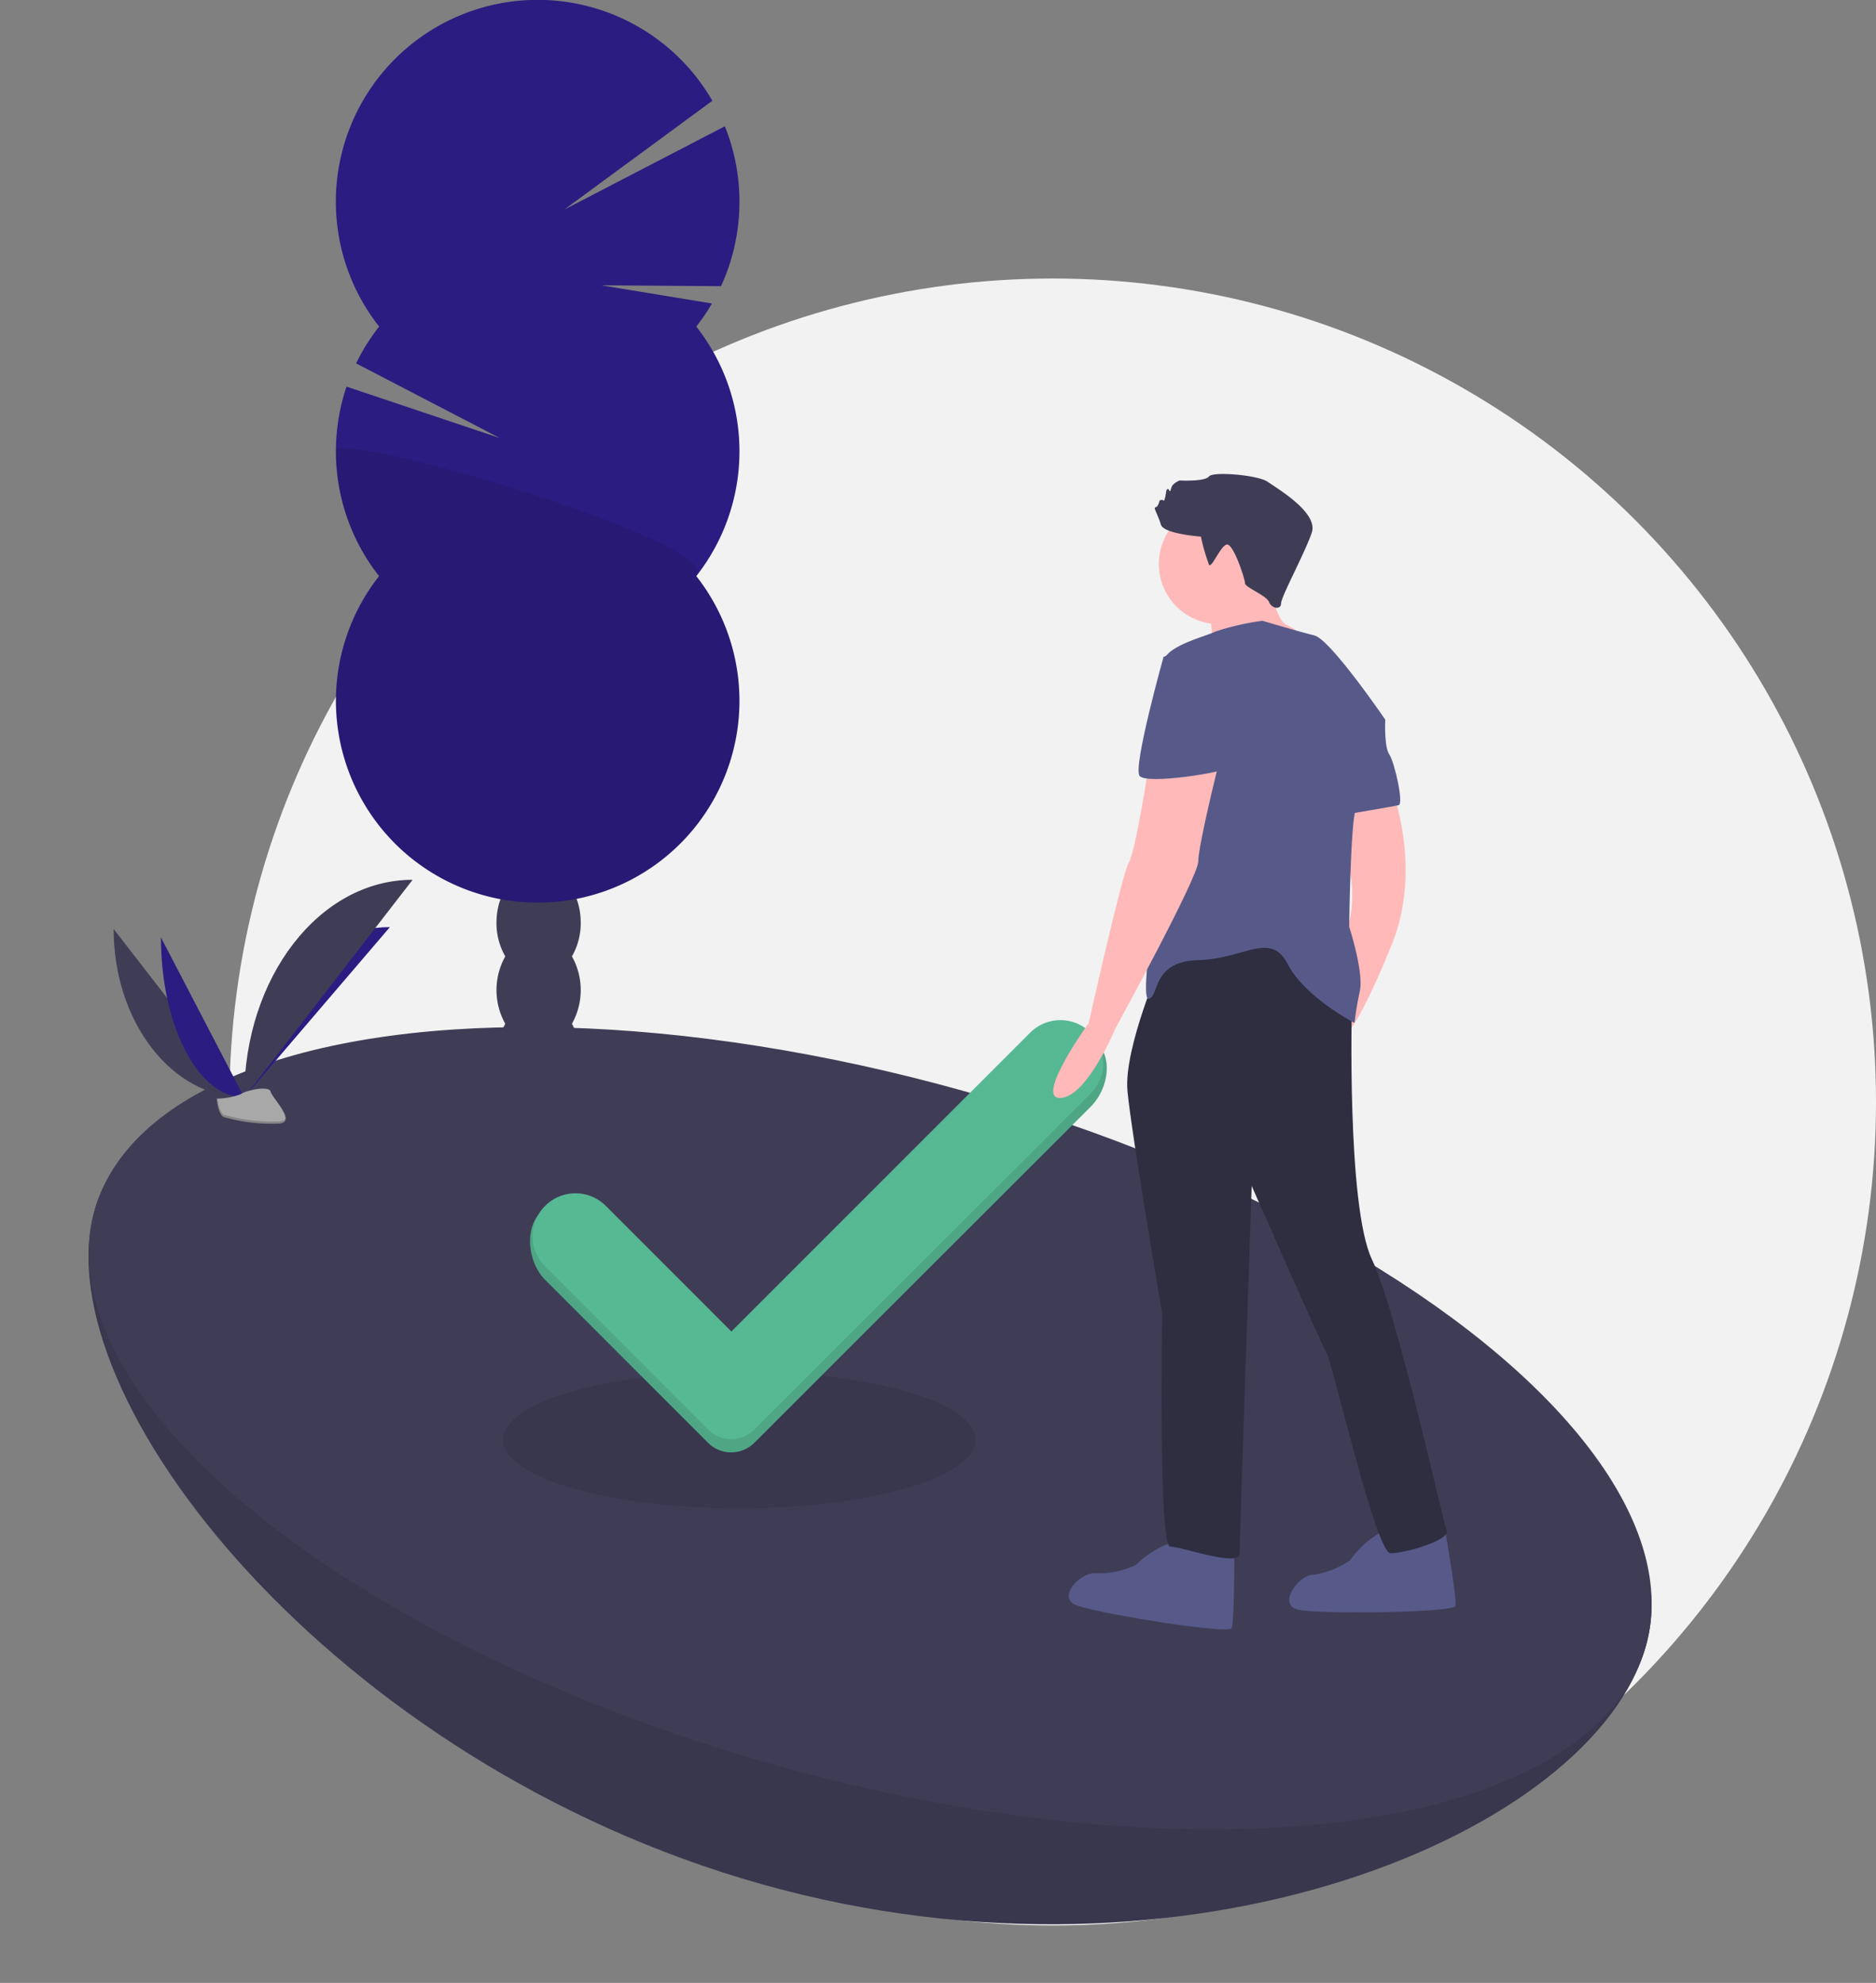 <svg xmlns="http://www.w3.org/2000/svg" width="179.797" height="190" viewBox="0 0 179.797 190">
  <rect x="0" y="0" width="179.797" height="190" fill="#808080" stroke="none"/>
  <g id="undraw_completed_ngx6" transform="translate(8.482 0.001)">
    <circle id="Ellipse_132" data-name="Ellipse 132" cx="78.906" cy="78.906" r="78.906" transform="translate(13.504 26.686)" fill="#f2f2f2"/>
    <path id="Path_406" data-name="Path 406" d="M87.6,94.585a6.37,6.37,0,0,0,.843-3.229c0-2.919-1.807-5.285-4.037-5.285s-4.037,2.366-4.037,5.285a6.371,6.371,0,0,0,.843,3.229,6.61,6.61,0,0,0,0,6.459,6.61,6.61,0,0,0,0,6.459,6.61,6.61,0,0,0,0,6.459,6.37,6.37,0,0,0-.843,3.229c0,2.919,1.807,5.285,4.037,5.285s4.037-2.366,4.037-5.285a6.37,6.37,0,0,0-.843-3.229,6.61,6.61,0,0,0,0-6.459,6.61,6.61,0,0,0,0-6.459,6.61,6.61,0,0,0,0-6.459Z" transform="translate(-41.268 -2.946)" fill="#3f3d56"/>
    <ellipse id="Ellipse_133" data-name="Ellipse 133" cx="4.037" cy="5.285" rx="4.037" ry="5.285" transform="translate(39.101 76.666)" fill="#3f3d56"/>
    <ellipse id="Ellipse_134" data-name="Ellipse 134" cx="4.037" cy="5.285" rx="4.037" ry="5.285" transform="translate(39.101 70.207)" fill="#3f3d56"/>
    <path id="Path_407" data-name="Path 407" d="M99.518,34.237a19.38,19.38,0,0,0,1.5-2.213L90.415,30.282l11.472.085a19.37,19.37,0,0,0,.369-15.321L86.865,23.03,101.059,12.6A19.338,19.338,0,1,0,69.122,34.237a19.347,19.347,0,0,0-2.205,3.526l13.769,7.153L66,39.99a19.348,19.348,0,0,0,3.118,18.158,19.336,19.336,0,1,0,30.4,0,19.339,19.339,0,0,0,0-23.911Z" transform="translate(-41.268 -2.946)" fill="#2b1c81"/>
    <path id="Path_408" data-name="Path 408" d="M64.984,46.192a19.253,19.253,0,0,0,4.138,11.955,19.336,19.336,0,1,0,30.4,0C102.11,54.858,64.984,44.022,64.984,46.192Z" transform="translate(-41.268 -2.946)" opacity="0.1"/>
    <path id="Path_409" data-name="Path 409" d="M190.53,160.661c-5,17.83-43.613,34.368-84.671,22.845s-69.016-46.74-64.012-64.571,41.075-11.521,82.132,0S195.534,142.831,190.53,160.661Z" transform="translate(-41.268 -2.946)" fill="#3f3d56"/>
    <path id="Path_410" data-name="Path 410" d="M190.53,160.661c-5,17.83-43.613,34.368-84.671,22.845s-69.016-46.74-64.012-64.571,41.075-11.521,82.132,0S195.534,142.831,190.53,160.661Z" transform="translate(-41.268 -2.946)" opacity="0.1"/>
    <ellipse id="Ellipse_135" data-name="Ellipse 135" cx="33.532" cy="77.214" rx="33.532" ry="77.214" transform="translate(-8.482 148.274) rotate(-74.324)" fill="#3f3d56"/>
    <ellipse id="Ellipse_136" data-name="Ellipse 136" cx="22.635" cy="6.558" rx="22.635" ry="6.558" transform="translate(39.735 131.4)" opacity="0.1"/>
    <path id="Path_411" data-name="Path 411" d="M131.511,103.166l-28.629,28.629L90.849,119.762a4.113,4.113,0,0,0-5.817,0l-.432-.647c-1.606,1.606-1.174,4.857.432,6.464l15.612,15.612a3.139,3.139,0,0,0,4.437,0l32.243-32.209c1.607-1.606,2.19-4.55.584-6.157h0C136.3,101.22,133.117,101.56,131.511,103.166Z" transform="translate(-41.268 -2.946)" fill="#57b894"/>
    <path id="Path_412" data-name="Path 412" d="M131.511,103.166l-28.629,28.629L90.849,119.762a4.113,4.113,0,0,0-5.817,0l-.432-.647c-1.606,1.606-1.174,4.857.432,6.464l15.612,15.612a3.139,3.139,0,0,0,4.437,0l32.243-32.209c1.607-1.606,2.19-4.55.584-6.157h0C136.3,101.22,133.117,101.56,131.511,103.166Z" transform="translate(-41.268 -2.946)" opacity="0.1"/>
    <path id="Path_413" data-name="Path 413" d="M131.511,101.9l-28.629,28.629L90.849,118.492a4.113,4.113,0,0,0-5.817,0h0a4.113,4.113,0,0,0,0,5.817l15.612,15.612a3.138,3.138,0,0,0,4.437,0l32.243-32.209a4.112,4.112,0,0,0,0-5.817h0A4.112,4.112,0,0,0,131.511,101.9Z" transform="translate(-41.268 -2.946)" fill="#57b894"/>
    <path id="Path_414" data-name="Path 414" d="M145.452,150.63a9.287,9.287,0,0,0-3.84,2.3,8.437,8.437,0,0,1-3.712.768c-1.408-.256-3.968,2.3-1.92,3.072s14.594,2.816,14.85,2.176.256-7.169.256-7.169Z" transform="translate(-41.268 -2.946)" fill="#575a89"/>
    <path id="Path_415" data-name="Path 415" d="M165.564,149.531a9.287,9.287,0,0,0-3.39,2.926,8.437,8.437,0,0,1-3.527,1.391c-1.431-.012-3.517,2.948-1.367,3.355s14.86.282,15-.392-.972-7.107-.972-7.107Z" transform="translate(-41.268 -2.946)" fill="#575a89"/>
    <circle id="Ellipse_137" data-name="Ellipse 137" cx="5.761" cy="5.761" r="5.761" transform="translate(102.583 48.281)" fill="#ffb9b9"/>
    <path id="Path_416" data-name="Path 416" d="M154.285,57.947s.64,4.352,1.792,4.865a8.505,8.505,0,0,1,2.176,1.536l-3.2,1.536L148.78,65.5s.512-2.816-.384-4.224S154.285,57.947,154.285,57.947Z" transform="translate(-41.268 -2.946)" fill="#ffb9b9"/>
    <path id="Path_417" data-name="Path 417" d="M166.19,78.558s2.944,7.553,0,14.85-4.224,8.449-4.224,8.449l-.9-9.6,1.03-.935a12.155,12.155,0,0,0,.117-4.637c-.507-1.725.261-7.1.261-7.1Z" transform="translate(-41.268 -2.946)" fill="#ffb9b9"/>
    <path id="Path_418" data-name="Path 418" d="M144.172,94.944s-3.712,8.449-3.328,12.545,3.328,21.378,3.328,21.378-.384,22.274.768,22.274,6.657,2.048,6.657.64,1.152-35.2,1.152-35.2,6.529,14.85,7.169,16,4.737,19.2,6.145,19.2,5.761-1.28,5.377-2.176-4.737-20.866-7.169-25.987-1.92-24.451-1.92-24.451l-4.1-8.961Z" transform="translate(-41.268 -2.946)" fill="#2f2e41"/>
    <path id="Path_419" data-name="Path 419" d="M147.884,54.363s-3.584-.256-3.84-1.152-.768-1.664-.512-1.664.384-.64.384-.64.256-.128.384,0,.256-.9.256-.9.128-.384.256-.128.128.128.256-.256.768-.64.768-.64,2.432.128,2.816-.384,4.737-.128,5.633.512,4.865,2.944,4.224,4.865-2.944,6.145-2.944,6.785-.9.512-1.152-.128-2.3-1.408-2.3-1.792-1.152-3.968-1.792-3.712-1.408,2.3-1.664,1.92A18.292,18.292,0,0,1,147.884,54.363Z" transform="translate(-41.268 -2.946)" fill="#3f3d56"/>
    <path id="Path_420" data-name="Path 420" d="M165.55,71.9s-5.249-7.681-6.785-8.065-4.993-1.408-4.993-1.408a25.181,25.181,0,0,0-4.48,1.024c-1.024.512-4.865,1.408-4.993,2.944s1.024,16.258.384,17.666-2.816,14.85-1.792,14.594.256-3.584,4.737-3.712,6.913-2.816,8.577.384,6.4,5.633,6.4,5.633a30.976,30.976,0,0,1,.512-3.072c.384-1.792-1.024-6.145-1.024-6.145s.128-10.113.64-11.265S165.55,71.9,165.55,71.9Z" transform="translate(-41.268 -2.946)" fill="#575a89"/>
    <path id="Path_421" data-name="Path 421" d="M163.63,71.645l1.92.256s-.128,2.56.384,3.328,1.408,4.737.9,4.865-5.121.9-5.121.9l-.256-5.889Z" transform="translate(-41.268 -2.946)" fill="#575a89"/>
    <path id="Path_422" data-name="Path 422" d="M142.892,76.253s-1.28,8.321-1.92,9.345-3.84,15.362-3.84,15.362-5.263,7.319-2.7,7.191,5.263-6.679,5.263-6.679,7.937-14.466,7.937-16,1.92-9.217,1.92-9.217Z" transform="translate(-41.268 -2.946)" fill="#ffb9b9"/>
    <path id="Path_423" data-name="Path 423" d="M146.6,64.988l-2.3.9s-2.944,10.5-2.3,11.393,8.321-.384,8.449-.768S149.037,64.988,146.6,64.988Z" transform="translate(-41.268 -2.946)" fill="#575a89"/>
    <path id="Path_424" data-name="Path 424" d="M43.678,91.962c0,8.921,5.6,16.14,12.513,16.14" transform="translate(-41.268 -2.946)" fill="#3f3d56"/>
    <path id="Path_425" data-name="Path 425" d="M56.191,108.1c0-9.021,6.245-16.321,13.963-16.321" transform="translate(-41.268 -2.946)" fill="#2b1c81"/>
    <path id="Path_426" data-name="Path 426" d="M48.212,92.771c0,8.474,3.569,15.331,7.979,15.331" transform="translate(-41.268 -2.946)" fill="#2b1c81"/>
    <path id="Path_427" data-name="Path 427" d="M56.191,108.1c0-11.527,7.219-20.854,16.139-20.854" transform="translate(-41.268 -2.946)" fill="#3f3d56"/>
    <path id="Path_428" data-name="Path 428" d="M53.559,108.215a6.5,6.5,0,0,0,2.309-.435c.535-.381,2.73-.836,2.862-.225s2.667,3.038.663,3.054a16.968,16.968,0,0,1-5.189-.637C53.671,109.646,53.559,108.215,53.559,108.215Z" transform="translate(-41.268 -2.946)" fill="#a8a8a8"/>
    <path id="Path_429" data-name="Path 429" d="M59.429,110.4a16.969,16.969,0,0,1-5.189-.637c-.406-.248-.568-1.136-.623-1.546l-.059,0s.112,1.431.646,1.756a16.969,16.969,0,0,0,5.189.637c.578,0,.778-.21.767-.515C60.08,110.278,59.86,110.393,59.429,110.4Z" transform="translate(-41.268 -2.946)" opacity="0.2"/>
  </g>
</svg>
